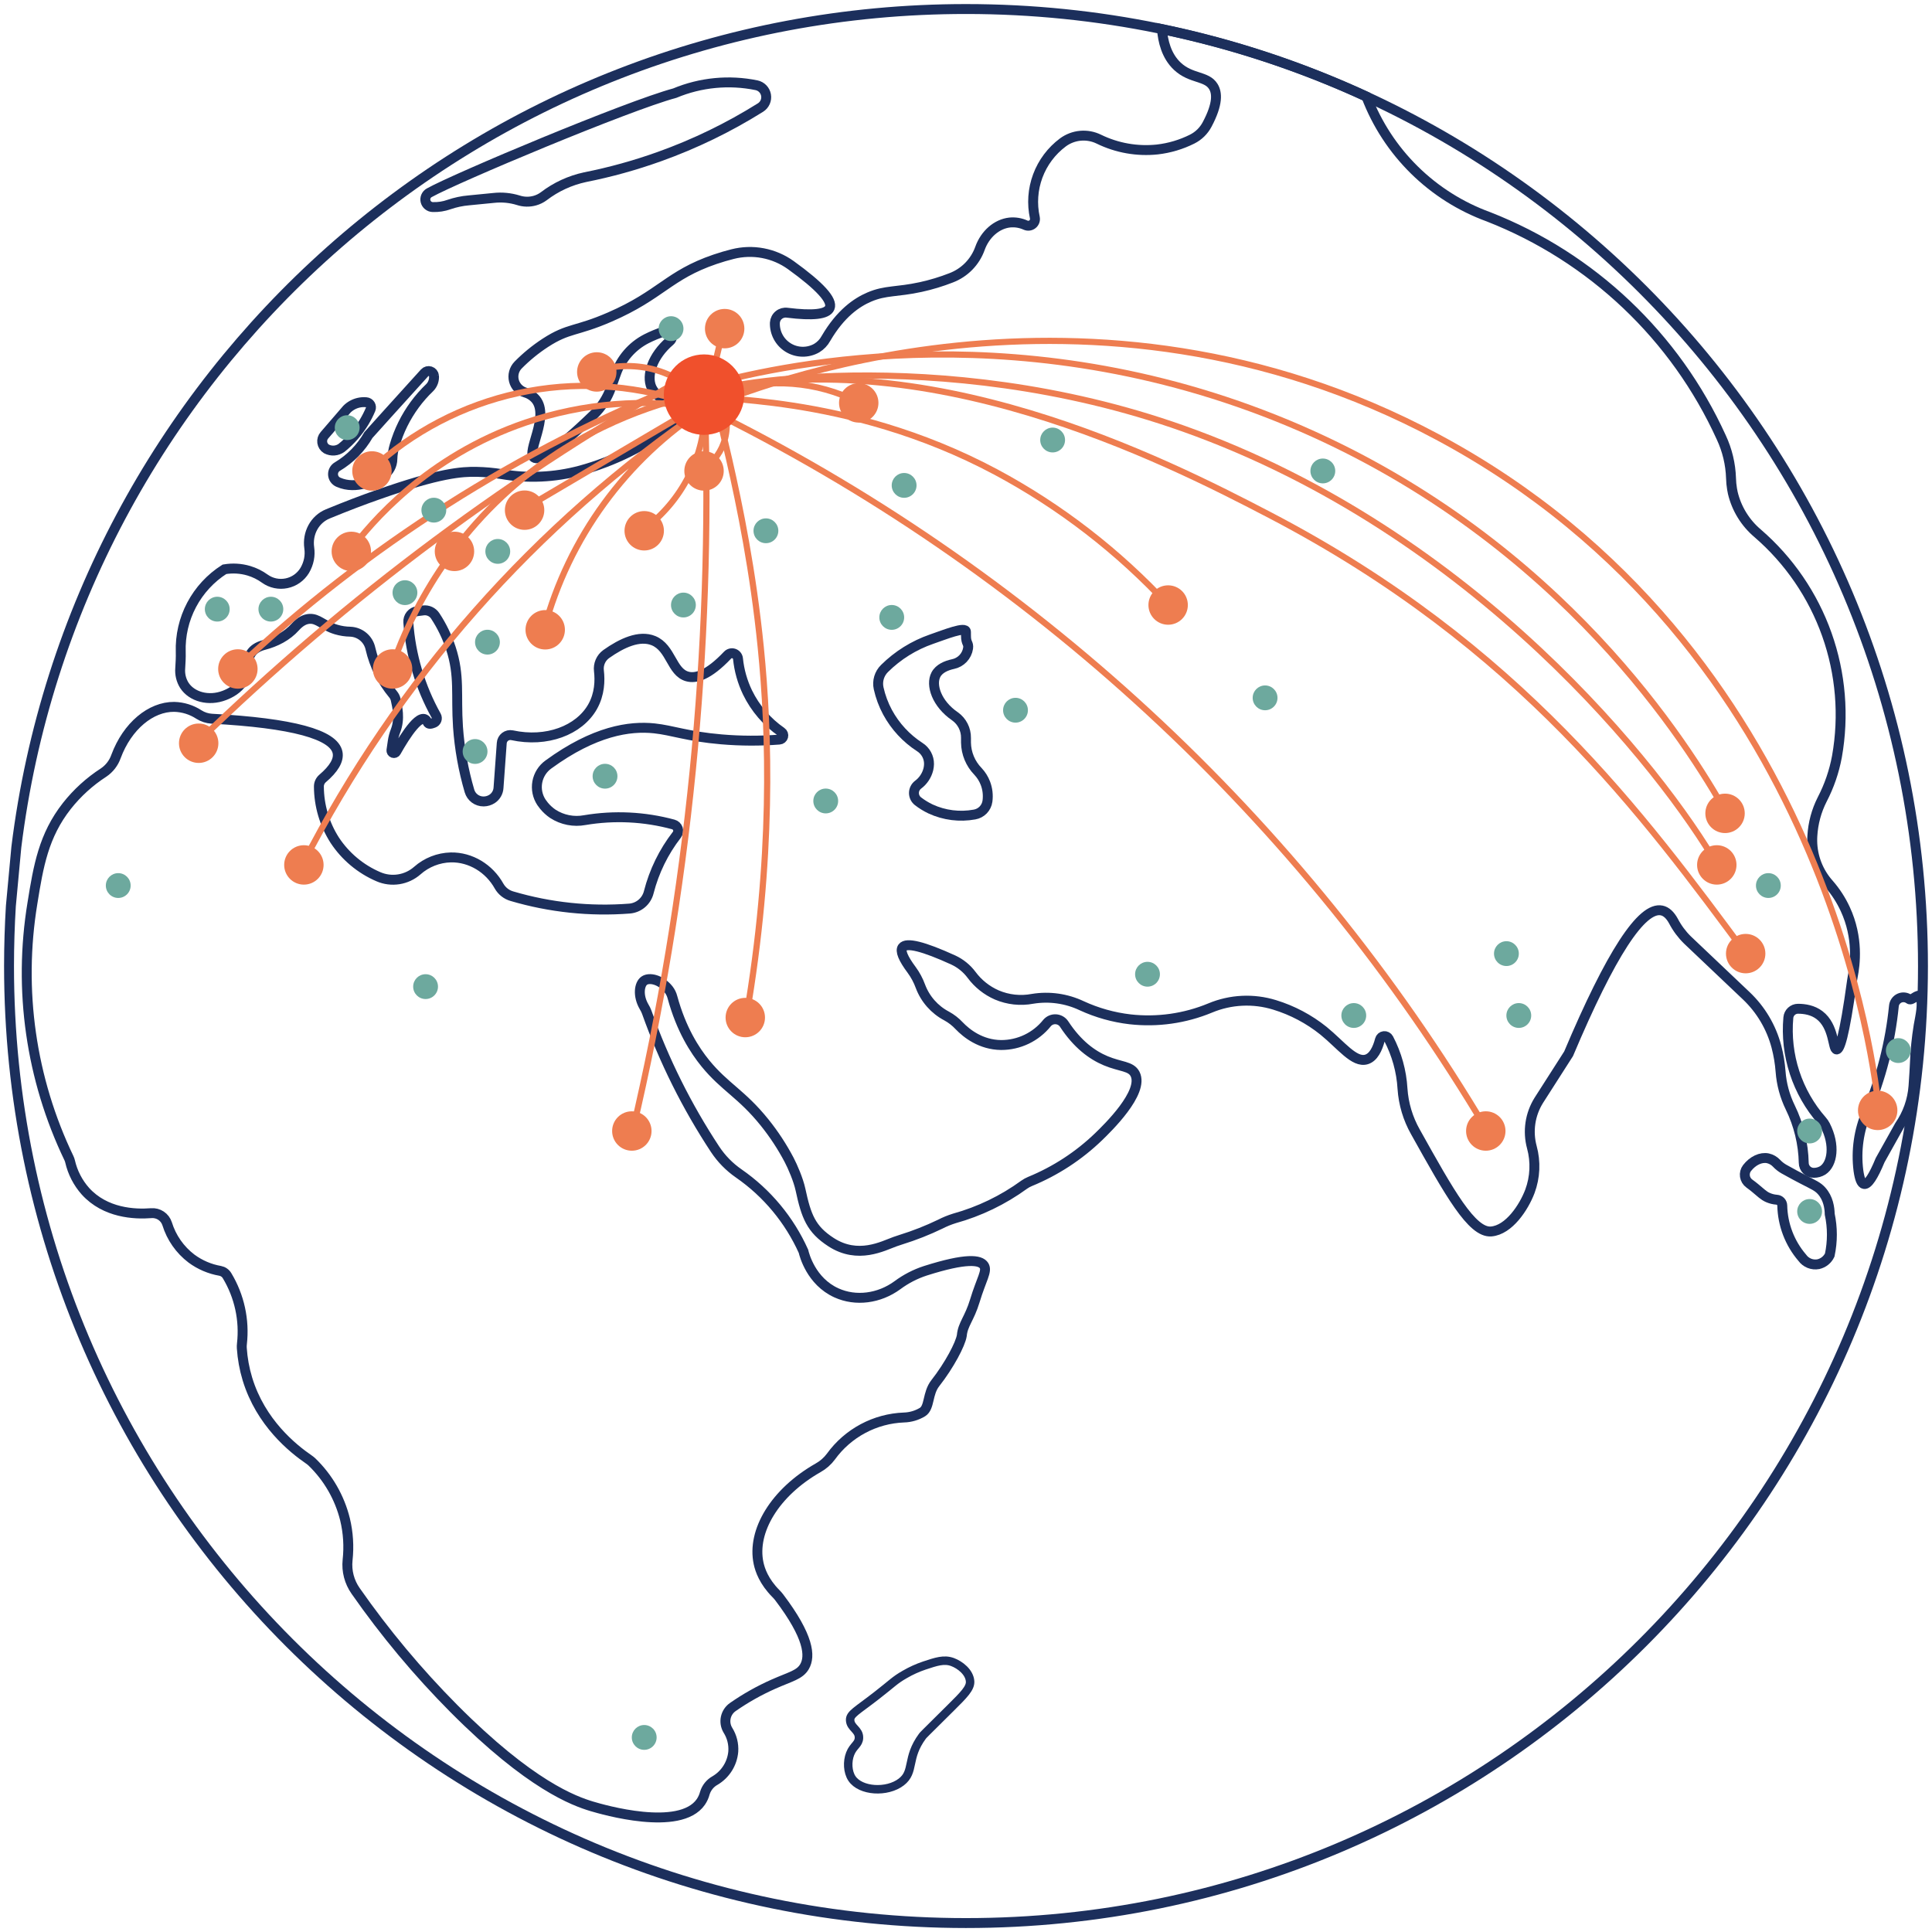 <svg width="428" height="428" viewBox="0 0 428 428" fill="none" xmlns="http://www.w3.org/2000/svg">
<path d="M2.409 200.697C2.141 205.082 2.005 209.502 2 213.959C1.982 331.035 96.872 425.975 213.955 426.018C331.039 426.061 425.975 331.128 426 214.045C426.025 96.961 331.128 2.025 214.045 2C105.865 1.978 16.595 82.983 3.62 187.665L2.409 200.697Z" stroke="#1C2F5C" stroke-width="2.197" stroke-miterlimit="10"/>
<path d="M46.886 159.216C45.884 159.15 44.916 158.833 44.068 158.295C42.44 157.232 40.547 156.642 38.602 156.593C33.43 156.539 28.208 160.829 25.699 167.586C25.187 169.039 24.221 170.288 22.943 171.148C19.846 173.151 17.099 175.649 14.814 178.543C9.667 185.098 8.513 191.804 7.183 200.088C4.018 219.303 6.844 239.026 15.276 256.579C15.382 256.801 15.464 257.035 15.52 257.275C16.08 259.734 17.253 262.013 18.928 263.898C23.305 268.73 29.789 269.052 33.509 268.755C34.273 268.693 35.035 268.89 35.672 269.314C36.31 269.739 36.785 270.367 37.022 271.095C37.969 274.172 39.859 276.874 42.423 278.82C44.301 280.206 46.475 281.136 48.775 281.536C49.092 281.596 49.393 281.722 49.657 281.908C49.921 282.093 50.142 282.333 50.305 282.612C53.033 287.142 54.19 292.446 53.595 297.701C53.557 298.014 53.548 298.33 53.567 298.644C53.718 300.961 54.134 303.253 54.807 305.476C57.757 315.189 64.871 320.888 68.427 323.329C68.669 323.491 68.897 323.674 69.108 323.874C72.695 327.338 75.232 331.743 76.431 336.583C77.144 339.537 77.336 342.592 77.001 345.612C76.749 348.035 77.386 350.466 78.793 352.455C85.278 361.744 92.554 370.457 100.538 378.494C117.492 395.541 127.216 398.985 131.116 400.165C133.532 400.881 150.603 405.867 155.245 399.2C155.659 398.598 155.964 397.929 156.148 397.222C156.511 396.038 157.319 395.04 158.403 394.441C159.539 393.77 160.499 392.837 161.202 391.721C161.906 390.604 162.332 389.336 162.446 388.021C162.56 386.357 162.142 384.7 161.252 383.29C160.745 382.452 160.578 381.452 160.785 380.495C160.992 379.537 161.558 378.696 162.367 378.143C165.187 376.181 168.187 374.492 171.328 373.1C175.152 371.405 177.17 371.043 178.234 369.2C179.553 366.917 179.263 362.62 172.582 353.813C172.377 353.548 172.156 353.297 171.919 353.06C169.227 350.361 168.371 347.813 168.048 346.304C166.528 339.193 171.665 330.616 181.256 325.157C182.365 324.536 183.329 323.687 184.084 322.666C185.948 320.092 188.373 317.977 191.175 316.479C193.978 314.981 197.084 314.14 200.26 314.021C201.711 313.981 203.127 313.564 204.367 312.809C205.995 311.791 205.421 308.669 207.202 306.411C210.299 302.468 212.78 297.759 213.073 295.855C213.303 293.347 214.751 292.16 215.962 288.164C217.421 283.343 218.754 281.594 217.995 280.379C217.174 279.063 214.073 278.633 204.987 281.522C202.768 282.245 200.681 283.324 198.808 284.716C194.765 287.673 189.586 288.357 185.295 286.411C179.675 283.863 178.173 277.97 177.994 277.203C174.873 270.257 169.916 264.294 163.657 259.956C161.582 258.521 159.801 256.702 158.41 254.597C152.161 245.118 147.077 234.92 143.27 224.224C143.115 223.809 142.919 223.411 142.686 223.034C141.252 220.575 141.61 218.016 142.732 217.242C143.854 216.468 146.345 216.984 148.109 219.174C148.517 219.698 148.811 220.301 148.973 220.944C150.908 228.038 153.897 232.665 156.274 235.583C160.575 240.844 164.274 242.317 169.385 248.672C171.459 251.252 173.278 254.026 174.819 256.956C175.596 258.436 176.851 261.325 177.328 263.511C178.604 269.45 179.672 272.307 184.113 275.181C190.084 279.045 195.611 276.017 198.281 275.06C198.701 274.909 199.152 274.762 199.611 274.615C202.587 273.691 205.49 272.547 208.296 271.192C209.295 270.681 210.336 270.255 211.407 269.92C216.973 268.377 222.217 265.846 226.887 262.447C227.292 262.159 227.729 261.919 228.188 261.73C233.829 259.415 238.98 256.053 243.371 251.823C245.317 249.938 253.525 241.991 251.454 237.923C250.533 236.131 248.253 236.378 244.959 234.998C241.891 233.715 238.661 231.314 235.747 226.873C235.546 226.563 235.274 226.304 234.954 226.118C234.635 225.931 234.276 225.823 233.906 225.8C233.537 225.777 233.168 225.841 232.828 225.987C232.487 226.133 232.186 226.357 231.948 226.64C230.727 228.161 229.179 229.388 227.42 230.231C225.66 231.073 223.734 231.509 221.783 231.507C217.271 231.454 214.106 228.927 212.489 227.238C211.688 226.379 210.755 225.653 209.726 225.088C207.039 223.679 204.966 221.33 203.901 218.489C203.431 217.2 202.781 215.983 201.969 214.876C200.058 212.317 199.379 210.654 199.934 209.887C200.787 208.711 204.536 209.64 211.181 212.672C212.79 213.42 214.187 214.557 215.245 215.98C216.686 217.918 218.607 219.446 220.819 220.414C223.315 221.479 226.071 221.777 228.737 221.271C232.439 220.663 236.238 221.197 239.629 222.801C243.02 224.364 246.637 225.38 250.346 225.812C256.38 226.491 262.487 225.628 268.095 223.303C272.625 221.407 277.677 221.164 282.368 222.615C286.311 223.821 289.988 225.768 293.203 228.35C297.085 231.511 300.013 235.518 302.726 234.697C304.268 234.228 305.167 232.368 305.709 230.299C305.761 230.099 305.872 229.919 306.028 229.783C306.184 229.647 306.377 229.561 306.583 229.536C306.789 229.512 306.997 229.55 307.18 229.646C307.364 229.742 307.514 229.891 307.612 230.074C309.421 233.515 310.473 237.303 310.698 241.185C310.923 244.55 311.903 247.82 313.565 250.755C321.092 264.239 326.074 273.167 330.35 272.809C334.293 272.479 337.587 267.454 338.924 263.92C340.085 260.789 340.237 257.374 339.358 254.153C338.883 252.408 338.775 250.583 339.039 248.795C339.304 247.006 339.936 245.291 340.895 243.758C343.096 240.322 345.296 236.885 347.494 233.446C356.827 211.339 363.707 200.757 368.132 201.701C369.121 201.908 369.989 202.701 370.734 204.066C371.538 205.607 372.58 207.011 373.82 208.228L386.856 220.597C390.084 223.658 392.395 227.557 393.53 231.859V231.859C394.004 233.672 394.314 235.524 394.455 237.393C394.66 240.155 395.39 242.853 396.605 245.343C398.476 249.171 399.493 253.359 399.588 257.619C399.59 257.911 399.65 258.199 399.764 258.468C399.878 258.737 400.044 258.98 400.253 259.185C400.461 259.389 400.708 259.551 400.979 259.659C401.25 259.768 401.539 259.823 401.831 259.819C402.522 259.82 403.2 259.632 403.792 259.275C405.942 257.884 406.598 253.708 404.362 249.325C404.158 248.931 403.906 248.564 403.613 248.231C400.895 245.135 398.834 241.519 397.556 237.602C396.277 233.685 395.808 229.55 396.175 225.446C396.219 224.912 396.461 224.413 396.854 224.048C397.246 223.682 397.761 223.477 398.297 223.471C399.842 223.471 401.602 223.769 403.064 224.876C406.39 227.385 405.993 232.45 406.874 232.493C407.512 232.525 408.552 229.912 410.283 217.281C410.326 216.955 410.38 216.625 410.444 216.303C410.953 213.794 411.753 207.787 408.778 201.382C407.851 199.378 406.644 197.516 405.193 195.851C402.834 193.225 401.51 189.832 401.466 186.303C401.466 185.944 401.466 185.586 401.494 185.191C401.652 182.372 402.396 179.615 403.677 177.098C405.228 174.114 406.329 170.917 406.942 167.611C408.554 158.551 407.783 149.228 404.704 140.556C401.625 131.885 396.344 124.163 389.38 118.148C386.637 115.831 384.708 112.697 383.874 109.205C383.813 108.926 383.759 108.639 383.709 108.349C383.573 107.544 383.495 106.731 383.476 105.915C383.375 102.802 382.643 99.741 381.326 96.918C371.152 74.528 352.647 56.989 329.745 48.029C323.591 45.788 317.991 42.25 313.325 37.654C308.659 33.059 305.036 27.514 302.701 21.394C288.221 14.71 273.026 9.697 257.411 6.452C257.615 9.047 258.35 12.369 260.841 14.695C263.87 17.513 267.293 16.764 268.776 19.143C269.647 20.52 269.877 22.95 267.418 27.57C266.679 28.972 265.519 30.107 264.103 30.817C261.687 32.026 259.079 32.802 256.396 33.111C251.948 33.583 247.456 32.793 243.436 30.832C242.17 30.209 240.757 29.947 239.351 30.073C237.946 30.2 236.603 30.71 235.468 31.549C232.937 33.438 231.005 36.017 229.903 38.977C228.801 41.938 228.577 45.153 229.256 48.237C229.308 48.502 229.286 48.776 229.193 49.029C229.1 49.282 228.94 49.505 228.73 49.675C228.52 49.844 228.268 49.953 228.001 49.989C227.733 50.026 227.461 49.989 227.213 49.882C226.111 49.377 224.893 49.174 223.686 49.294C220.819 49.61 218.213 51.861 217.081 55.061C216.549 56.535 215.706 57.876 214.61 58.995C213.513 60.113 212.188 60.982 210.726 61.542C208.542 62.396 206.295 63.078 204.005 63.581C198.629 64.76 196.213 64.248 192.575 65.803C189.783 66.997 186.209 69.438 182.976 74.968C182.495 75.856 181.785 76.599 180.919 77.119C179.958 77.662 178.869 77.939 177.765 77.921C176.661 77.904 175.582 77.592 174.639 77.018C173.696 76.445 172.922 75.63 172.399 74.658C171.875 73.686 171.621 72.591 171.661 71.488C171.682 71.159 171.771 70.838 171.922 70.545C172.073 70.252 172.283 69.994 172.539 69.786C172.795 69.578 173.091 69.426 173.409 69.338C173.726 69.25 174.059 69.229 174.385 69.277C180.082 69.993 183.223 69.635 183.808 68.201C184.503 66.529 181.636 63.376 175.206 58.742C173.364 57.417 171.255 56.51 169.026 56.087C166.797 55.663 164.502 55.733 162.302 56.291C161.069 56.599 159.758 56.979 158.388 57.445C148.091 60.958 146.456 65.302 135.091 70.237C127.532 73.524 125.99 72.581 120.804 75.95C118.623 77.372 116.602 79.024 114.775 80.879C114.338 81.329 114.023 81.885 113.861 82.491C113.699 83.098 113.695 83.736 113.85 84.345C114.005 84.954 114.313 85.512 114.746 85.968C115.178 86.424 115.72 86.76 116.32 86.947C117.257 87.213 118.093 87.755 118.718 88.502C121.775 92.327 116.567 100.055 118.284 101.352C119.324 102.141 122.696 100.388 131.492 91.9C133.234 90.218 134.56 88.153 135.363 85.868L136.438 82.847C137.602 79.48 140.018 76.691 143.184 75.058C144.47 74.404 145.806 73.855 147.18 73.416L147.266 73.388C148.575 72.975 149.453 74.671 148.41 75.56C144.524 78.868 143.152 83.144 144.324 85.796C144.965 87.252 146.428 88.345 148.317 89.044C148.803 89.213 149.235 89.511 149.567 89.905C149.899 90.299 150.118 90.776 150.202 91.284C150.286 91.792 150.231 92.314 150.044 92.794C149.857 93.274 149.544 93.695 149.137 94.011L149.087 94.051C142.969 98.74 135.999 102.198 128.564 104.234C122.885 105.759 116.942 106.032 111.148 105.033C109.31 104.734 107.454 104.565 105.592 104.528C102.366 104.46 97.409 104.754 83.685 109.607C80.603 110.682 76.875 112.094 72.631 113.84C69.664 115.062 68.054 118.184 68.51 121.367C68.631 122.208 68.611 123.063 68.449 123.897C68.276 124.77 67.956 125.608 67.502 126.374C67.065 127.098 66.482 127.724 65.792 128.212C65.101 128.701 64.317 129.041 63.488 129.212C62.66 129.384 61.805 129.382 60.977 129.207C60.15 129.033 59.367 128.689 58.678 128.198C57.599 127.414 56.394 126.819 55.115 126.438C53.364 125.921 51.517 125.812 49.717 126.119C46.651 128.069 44.146 130.784 42.449 133.997C40.752 137.21 39.922 140.81 40.04 144.442C40.076 145.654 39.997 146.858 39.925 148.066C39.817 149.386 40.137 150.706 40.839 151.829C42.488 154.363 46.215 155.413 49.721 154.055C50.932 153.593 52.721 152.689 53.846 150.883C55.391 148.413 54.413 146.317 55.753 144.532C56.215 143.915 57.008 143.266 58.459 142.89C61.104 142.205 63.592 140.929 65.413 138.894C66.588 137.582 67.649 137.159 68.517 137.101C70.474 136.944 71.51 138.578 74.484 139.464C75.5 139.763 76.551 139.924 77.61 139.94C78.665 139.983 79.675 140.375 80.482 141.055C81.29 141.735 81.848 142.664 82.069 143.697C82.928 147.419 84.646 150.89 87.087 153.829C87.367 154.163 87.563 154.561 87.657 154.987C87.99 156.525 88.678 159.155 87.624 161.897C87.335 162.64 87.129 163.413 87.011 164.202L86.721 166.191C86.701 166.32 86.727 166.451 86.794 166.562C86.862 166.673 86.965 166.758 87.088 166.8C87.211 166.843 87.344 166.841 87.466 166.795C87.588 166.75 87.689 166.663 87.753 166.55C89.818 162.872 93.438 157.188 94.71 160.012C94.929 160.5 95.474 160.371 96.051 160.148C96.201 160.095 96.338 160.01 96.451 159.899C96.565 159.788 96.653 159.653 96.71 159.505C96.767 159.356 96.79 159.197 96.779 159.038C96.768 158.879 96.723 158.725 96.646 158.586C93.082 152.211 90.969 145.129 90.456 137.843C90.411 137.256 90.593 136.674 90.966 136.218C91.338 135.761 91.872 135.466 92.456 135.392L93.793 135.223C94.3 135.16 94.816 135.241 95.279 135.457C95.743 135.672 96.137 136.014 96.417 136.442C97.878 138.659 99.041 141.058 99.875 143.578C101.9 149.75 100.979 153.883 101.46 161.037C101.795 165.849 102.65 170.61 104.008 175.238C104.207 175.909 104.619 176.497 105.181 176.913C105.744 177.33 106.427 177.552 107.126 177.546H107.177C107.826 177.534 108.458 177.342 109.004 176.991C109.422 176.717 109.769 176.35 110.018 175.918C110.267 175.486 110.411 175.001 110.438 174.503C110.677 171.211 110.916 167.915 111.155 164.618C111.172 164.347 111.247 164.084 111.375 163.845C111.502 163.606 111.679 163.397 111.894 163.232C112.109 163.067 112.357 162.95 112.62 162.888C112.884 162.827 113.158 162.823 113.424 162.876C121.105 164.546 128.302 161.801 131.27 156.571C132.868 153.75 132.933 150.747 132.682 148.621C132.591 147.913 132.693 147.193 132.977 146.538C133.261 145.882 133.716 145.316 134.295 144.897C137.747 142.449 141.636 140.643 144.768 141.926C148.689 143.535 148.75 148.89 152.263 149.861C154.094 150.367 156.865 149.682 161.181 145.134C161.356 144.947 161.582 144.815 161.831 144.753C162.08 144.691 162.341 144.701 162.584 144.783C162.827 144.865 163.041 145.015 163.202 145.215C163.362 145.415 163.462 145.657 163.489 145.912C163.752 148.518 164.469 151.058 165.607 153.417C167.323 156.933 169.915 159.947 173.134 162.17C173.291 162.278 173.41 162.432 173.475 162.611C173.54 162.79 173.548 162.984 173.497 163.168C173.447 163.351 173.341 163.514 173.193 163.635C173.046 163.755 172.865 163.827 172.675 163.84C168.4 164.172 164.105 164.157 159.833 163.793C152.306 163.155 148.922 161.772 144.958 161.356C139.492 160.779 131.696 161.905 121.481 169.363C120.192 170.295 119.313 171.689 119.029 173.254C118.745 174.819 119.078 176.433 119.958 177.758C120.13 178.015 120.315 178.262 120.514 178.5C121.08 179.188 121.741 179.791 122.478 180.292C124.567 181.643 127.096 182.141 129.542 181.683C136.074 180.581 142.766 180.908 149.159 182.643C149.392 182.705 149.605 182.824 149.781 182.989C149.957 183.154 150.088 183.359 150.165 183.588C150.241 183.816 150.26 184.06 150.219 184.298C150.178 184.535 150.078 184.758 149.93 184.948C147.016 188.71 144.905 193.03 143.725 197.64C143.487 198.614 142.949 199.489 142.187 200.142C141.425 200.794 140.477 201.192 139.478 201.278C130.697 201.959 121.865 201.031 113.417 198.539C112.214 198.199 111.193 197.401 110.571 196.317C108.381 192.374 104.266 189.865 99.879 189.944C97.13 190.01 94.494 191.048 92.438 192.873C91.279 193.888 89.855 194.554 88.332 194.793C86.81 195.032 85.251 194.835 83.836 194.224C79.887 192.533 76.522 189.72 74.158 186.134C71.884 182.589 70.666 178.471 70.646 174.26C70.641 173.92 70.712 173.584 70.851 173.274C70.99 172.965 71.195 172.689 71.452 172.467C73.975 170.317 75.089 168.415 74.793 166.761C74.061 162.697 64.759 160.182 46.886 159.216Z" stroke="#1C2F5C" stroke-width="2.197" stroke-miterlimit="10"/>
<path d="M168.474 23.825C168.931 23.538 169.291 23.122 169.51 22.629C169.728 22.136 169.794 21.59 169.7 21.059C169.605 20.529 169.355 20.038 168.98 19.651C168.605 19.264 168.124 18.997 167.596 18.886C161.518 17.638 155.205 18.247 149.478 20.635C138.99 23.452 100.972 39.427 95.094 42.707C94.771 42.885 94.515 43.164 94.366 43.502C94.217 43.839 94.182 44.216 94.267 44.575C94.353 44.934 94.553 45.255 94.839 45.489C95.124 45.723 95.478 45.858 95.847 45.871H95.89C97.109 45.913 98.325 45.723 99.474 45.312C100.889 44.826 102.359 44.515 103.85 44.388L109.377 43.846C111.201 43.644 113.047 43.819 114.8 44.359C115.996 44.756 117.283 44.785 118.496 44.441C119.205 44.241 119.872 43.913 120.463 43.474C123.164 41.407 126.289 39.965 129.614 39.251C135.215 38.137 140.726 36.609 146.101 34.681C153.928 31.879 161.43 28.239 168.474 23.825V23.825Z" stroke="#1C2F5C" stroke-width="2.197" stroke-miterlimit="10"/>
<path d="M82.105 90.668C82.171 90.502 82.197 90.323 82.182 90.145C82.166 89.967 82.109 89.795 82.015 89.643C81.921 89.492 81.792 89.364 81.639 89.271C81.487 89.178 81.315 89.123 81.137 89.108C80.582 89.054 80.022 89.088 79.477 89.209C78.486 89.43 77.578 89.927 76.857 90.642C75.185 92.568 73.523 94.496 71.872 96.424C71.679 96.64 71.537 96.896 71.453 97.173C71.37 97.45 71.348 97.742 71.389 98.029C71.43 98.315 71.533 98.59 71.69 98.832C71.848 99.075 72.057 99.281 72.302 99.435L72.334 99.453C72.856 99.728 73.446 99.852 74.035 99.809C74.624 99.767 75.19 99.56 75.667 99.212C77.654 97.614 79.346 95.68 80.667 93.499C81.213 92.591 81.694 91.644 82.105 90.668V90.668Z" stroke="#1C2F5C" stroke-width="2.197" stroke-miterlimit="10"/>
<path d="M96.144 83.255C96.116 83.027 96.023 82.812 95.877 82.635C95.73 82.458 95.536 82.327 95.317 82.257C95.098 82.187 94.864 82.182 94.642 82.241C94.42 82.3 94.22 82.422 94.065 82.592L85.904 91.606L81.621 96.366C79.965 99.249 77.597 101.658 74.743 103.363C74.433 103.542 74.18 103.802 74.01 104.116C73.839 104.43 73.759 104.785 73.778 105.142C73.796 105.498 73.913 105.843 74.115 106.137C74.317 106.432 74.596 106.665 74.922 106.811L74.965 106.829C79.037 108.621 83.141 106.191 83.653 105.875C84.228 105.714 84.766 105.441 85.236 105.072C85.706 104.703 86.099 104.245 86.391 103.725C86.736 103.097 86.919 102.394 86.925 101.678C86.954 100.668 87.116 99.666 87.409 98.7C87.881 97.07 88.496 95.485 89.248 93.965C90.743 90.942 92.754 88.203 95.191 85.871C95.53 85.53 95.791 85.119 95.956 84.666C96.12 84.214 96.184 83.731 96.144 83.251V83.255Z" stroke="#1C2F5C" stroke-width="2.197" stroke-miterlimit="10"/>
<path d="M395.154 258.963C394.571 258.625 394.039 258.205 393.577 257.715C393.056 257.154 392.377 256.764 391.63 256.597C390.1 256.292 388.311 257.109 387.018 258.773C386.824 259.029 386.684 259.321 386.605 259.633C386.526 259.944 386.51 260.268 386.557 260.585C386.604 260.903 386.714 261.208 386.881 261.483C387.047 261.757 387.267 261.996 387.527 262.185C388.025 262.543 388.441 262.873 388.774 263.145C390.161 264.267 390.63 264.844 391.663 265.296C392.278 265.565 392.935 265.728 393.605 265.776C393.932 265.799 394.239 265.944 394.465 266.181C394.691 266.418 394.82 266.732 394.828 267.059C394.92 271.309 396.483 275.396 399.251 278.622C399.649 279.178 400.198 279.609 400.833 279.863C401.468 280.117 402.163 280.184 402.835 280.056C403.378 279.929 403.885 279.681 404.32 279.331C404.754 278.981 405.104 278.538 405.344 278.034C405.98 275.051 405.98 271.967 405.344 268.984C405.312 267.55 405.021 265.461 403.552 263.819C402.695 262.859 401.86 262.529 399.38 261.246C398.319 260.697 396.878 259.934 395.154 258.963Z" stroke="#1C2F5C" stroke-width="2.197" stroke-miterlimit="10"/>
<path d="M213.998 140.879C213.998 142.585 214.629 142.456 214.464 143.603C214.334 144.46 213.943 145.256 213.346 145.885C212.749 146.513 211.973 146.942 211.124 147.116C209.668 147.431 208.059 148.087 207.339 149.449C206.131 151.736 207.486 155.901 211.575 158.7C212.336 159.242 212.954 159.961 213.376 160.794C213.798 161.628 214.012 162.551 213.998 163.485V164.5C214.034 166.886 214.98 169.168 216.643 170.88C217.358 171.637 217.918 172.527 218.292 173.5C218.777 174.767 218.936 176.137 218.755 177.482C218.655 178.216 218.323 178.9 217.807 179.433C217.291 179.965 216.618 180.319 215.887 180.442C212.593 181.045 209.193 180.615 206.152 179.213C205.17 178.747 204.24 178.177 203.378 177.514C203.095 177.299 202.866 177.021 202.708 176.703C202.55 176.385 202.468 176.034 202.468 175.679C202.468 175.323 202.55 174.973 202.708 174.655C202.866 174.336 203.095 174.059 203.378 173.844C204.518 172.998 205.327 171.781 205.665 170.403C205.751 170.03 205.799 169.649 205.808 169.267C205.817 168.517 205.634 167.777 205.275 167.118C204.917 166.459 204.396 165.903 203.762 165.503C200.771 163.569 198.314 160.914 196.618 157.783C195.72 156.113 195.057 154.328 194.647 152.478C194.474 151.696 194.503 150.884 194.73 150.116C194.958 149.349 195.377 148.652 195.948 148.091C198.895 145.172 202.459 142.952 206.378 141.593C209.281 140.6 213.991 138.675 213.991 139.965L213.998 140.879Z" stroke="#1C2F5C" stroke-width="2.197" stroke-miterlimit="10"/>
<path d="M422.939 221.357C422.636 221.13 422.277 220.989 421.901 220.948C421.524 220.906 421.144 220.967 420.799 221.123C420.453 221.279 420.156 221.524 419.938 221.834C419.72 222.144 419.589 222.506 419.559 222.884C418.744 230.949 416.721 238.846 413.559 246.31C411.78 250.399 411.138 254.891 411.699 259.314C411.957 261.204 412.374 262.203 412.95 262.311C413.793 262.473 414.98 260.707 416.509 257.013L420.789 249.357C422.584 246.771 423.653 243.751 423.885 240.611C423.957 239.644 424.022 238.664 424.079 237.672C424.122 236.934 424.161 236.202 424.197 235.475C424.299 232.703 424.574 229.94 425.022 227.203C425.401 225.052 426.118 222.113 425.344 220.751C424.925 219.998 423.491 221.78 422.939 221.357Z" stroke="#1C2F5C" stroke-width="2.161" stroke-miterlimit="10"/>
<path d="M204.751 368.978C203.255 369.484 201.814 370.138 200.449 370.931C198.159 372.233 197.697 372.903 194.195 375.62C189.718 379.1 188.267 379.702 188.335 381.093C188.417 382.803 190.349 383.175 190.288 385C190.241 386.433 189.037 386.713 188.335 388.516C187.661 390.247 187.772 392.545 188.725 393.985C190.636 396.853 196.514 397.193 199.665 394.767C202.686 392.444 200.74 389.502 204.356 384.609C204.539 384.362 204.553 384.355 210.607 378.354C213.532 375.458 214.994 373.978 214.908 372.494C214.787 370.451 212.7 368.82 211.002 368.193C209.12 367.505 207.396 368.107 204.751 368.978Z" stroke="#1C2F5C" stroke-width="1.878" stroke-miterlimit="10"/>
<path d="M158.023 82.169L160.31 72.574" stroke="#EE7D50" stroke-width="1.369" stroke-miterlimit="10"/>
<path d="M160.765 86.743C170.437 83.656 180.933 84.476 190.009 89.026" stroke="#EE7D50" stroke-width="1.369" stroke-miterlimit="10"/>
<path d="M115.983 112.786L151.625 91.768" stroke="#EE7D50" stroke-width="1.369" stroke-miterlimit="10"/>
<path d="M82.173 104.105C91.341 95.606 102.622 89.724 114.838 87.071C127.054 84.419 139.759 85.094 151.625 89.026" stroke="#EE7D50" stroke-width="1.369" stroke-miterlimit="10"/>
<path d="M77.61 121.926C82.13 115.908 94.531 101.087 116.449 93.61C129.232 89.272 142.891 88.174 156.202 90.413C156.182 95.664 154.931 100.837 152.549 105.516C150.167 110.196 146.72 114.251 142.485 117.356" stroke="#EE7D50" stroke-width="1.369" stroke-miterlimit="10"/>
<path d="M52.47 147.973C81.293 120.944 114.925 99.556 151.625 84.915C149.395 83.428 146.922 82.345 144.317 81.714C140.238 80.755 135.976 80.913 131.98 82.173" stroke="#EE7D50" stroke-width="1.369" stroke-miterlimit="10"/>
<path d="M43.789 164.421C76.854 132.242 114.037 104.585 154.367 82.173" stroke="#EE7D50" stroke-width="1.369" stroke-miterlimit="10"/>
<path d="M67.094 191.382C87.884 150.8 118.518 116.08 156.195 90.399C138.677 101.721 125.978 119.136 120.553 139.277" stroke="#EE7D50" stroke-width="1.369" stroke-miterlimit="10"/>
<path d="M165.335 225.196C171.317 190.324 170.442 162.428 168.532 143.403C165.166 109.865 156.704 85.255 158.023 84.915C158.74 84.725 162.539 91.922 160.31 98.177C159.349 100.861 157.489 102.779 155.74 104.116" stroke="#EE7D50" stroke-width="1.369" stroke-miterlimit="10"/>
<path d="M329.379 250.328C288.414 181.326 228.234 125.753 156.195 90.399C157.039 117.236 156.123 144.101 153.453 170.819C150.776 197.583 146.346 224.144 140.191 250.328" stroke="#EE7D50" stroke-width="1.369" stroke-miterlimit="10"/>
<path d="M382.383 179.959C374.039 165.166 346.182 120.202 288.253 94.965C228.038 68.746 174.116 80.707 158.023 84.929" stroke="#EE7D50" stroke-width="1.369" stroke-miterlimit="10"/>
<path d="M386.953 211.486C364.15 180.697 336.817 143.098 281.4 114.159C257.963 101.922 204.722 74.9 154.826 87.198C147.356 89.04 131.922 93.029 116.442 105.478C97.352 120.822 89.6 139.668 86.739 147.973" stroke="#EE7D50" stroke-width="1.369" stroke-miterlimit="10"/>
<path d="M416.197 245.759C415.523 238.422 405.086 143.156 318.411 96.793C241.26 55.524 165.865 86.259 156.195 90.399" stroke="#EE7D50" stroke-width="1.369" stroke-miterlimit="10"/>
<path d="M380.555 191.84C368.218 170.464 326.791 117.926 262.207 94.965C207.995 75.692 156.091 85.399 155.969 87.438C155.872 89.011 187.059 86.635 220.626 104.574C234.891 112.213 247.785 122.172 258.78 134.044" stroke="#EE7D50" stroke-width="1.369" stroke-miterlimit="10"/>
<path d="M155.965 96.334C160.887 96.334 164.876 92.345 164.876 87.424C164.876 82.502 160.887 78.513 155.965 78.513C151.044 78.513 147.055 82.502 147.055 87.424C147.055 92.345 151.044 96.334 155.965 96.334Z" fill="#F0502C"/>
<path d="M120.783 143.883C123.194 143.883 125.148 141.928 125.148 139.517C125.148 137.106 123.194 135.152 120.783 135.152C118.372 135.152 116.417 137.106 116.417 139.517C116.417 141.928 118.372 143.883 120.783 143.883Z" fill="#EE7D50"/>
<path d="M142.715 121.95C145.126 121.95 147.08 119.996 147.08 117.585C147.08 115.174 145.126 113.219 142.715 113.219C140.303 113.219 138.349 115.174 138.349 117.585C138.349 119.996 140.303 121.95 142.715 121.95Z" fill="#EE7D50"/>
<path d="M190.238 93.617C192.649 93.617 194.604 91.662 194.604 89.251C194.604 86.84 192.649 84.886 190.238 84.886C187.827 84.886 185.873 86.84 185.873 89.251C185.873 91.662 187.827 93.617 190.238 93.617Z" fill="#EE7D50"/>
<path d="M77.829 126.517C80.24 126.517 82.194 124.562 82.194 122.151C82.194 119.74 80.24 117.786 77.829 117.786C75.418 117.786 73.463 119.74 73.463 122.151C73.463 124.562 75.418 126.517 77.829 126.517Z" fill="#EE7D50"/>
<path d="M382.154 184.55C384.565 184.55 386.519 182.595 386.519 180.184C386.519 177.773 384.565 175.818 382.154 175.818C379.743 175.818 377.788 177.773 377.788 180.184C377.788 182.595 379.743 184.55 382.154 184.55Z" fill="#EE7D50"/>
<path d="M52.696 152.564C55.107 152.564 57.062 150.609 57.062 148.198C57.062 145.787 55.107 143.833 52.696 143.833C50.285 143.833 48.33 145.787 48.33 148.198C48.33 150.609 50.285 152.564 52.696 152.564Z" fill="#EE7D50"/>
<path d="M415.968 250.35C418.379 250.35 420.333 248.395 420.333 245.984C420.333 243.573 418.379 241.618 415.968 241.618C413.557 241.618 411.602 243.573 411.602 245.984C411.602 248.395 413.557 250.35 415.968 250.35Z" fill="#EE7D50"/>
<path d="M165.105 229.787C167.516 229.787 169.471 227.832 169.471 225.421C169.471 223.01 167.516 221.055 165.105 221.055C162.694 221.055 160.74 223.01 160.74 225.421C160.74 227.832 162.694 229.787 165.105 229.787Z" fill="#EE7D50"/>
<path d="M139.973 254.92C142.384 254.92 144.338 252.965 144.338 250.554C144.338 248.143 142.384 246.188 139.973 246.188C137.562 246.188 135.607 248.143 135.607 250.554C135.607 252.965 137.562 254.92 139.973 254.92Z" fill="#EE7D50"/>
<path d="M258.78 138.399C261.191 138.399 263.146 136.444 263.146 134.033C263.146 131.622 261.191 129.668 258.78 129.668C256.369 129.668 254.415 131.622 254.415 134.033C254.415 136.444 256.369 138.399 258.78 138.399Z" fill="#EE7D50"/>
<path d="M86.969 152.564C89.38 152.564 91.334 150.609 91.334 148.198C91.334 145.787 89.38 143.833 86.969 143.833C84.558 143.833 82.603 145.787 82.603 148.198C82.603 150.609 84.558 152.564 86.969 152.564Z" fill="#EE7D50"/>
<path d="M44.015 169.015C46.426 169.015 48.38 167.061 48.38 164.65C48.38 162.239 46.426 160.284 44.015 160.284C41.604 160.284 39.649 162.239 39.649 164.65C39.649 167.061 41.604 169.015 44.015 169.015Z" fill="#EE7D50"/>
<path d="M380.326 195.973C382.737 195.973 384.691 194.018 384.691 191.607C384.691 189.196 382.737 187.242 380.326 187.242C377.915 187.242 375.96 189.196 375.96 191.607C375.96 194.018 377.915 195.973 380.326 195.973Z" fill="#EE7D50"/>
<path d="M160.536 77.169C162.947 77.169 164.901 75.214 164.901 72.803C164.901 70.392 162.947 68.438 160.536 68.438C158.124 68.438 156.17 70.392 156.17 72.803C156.17 75.214 158.124 77.169 160.536 77.169Z" fill="#EE7D50"/>
<path d="M155.966 108.696C158.377 108.696 160.331 106.742 160.331 104.33C160.331 101.919 158.377 99.965 155.966 99.965C153.555 99.965 151.6 101.919 151.6 104.33C151.6 106.742 153.555 108.696 155.966 108.696Z" fill="#EE7D50"/>
<path d="M82.399 108.696C84.81 108.696 86.764 106.742 86.764 104.33C86.764 101.919 84.81 99.965 82.399 99.965C79.987 99.965 78.033 101.919 78.033 104.33C78.033 106.742 79.987 108.696 82.399 108.696Z" fill="#EE7D50"/>
<path d="M132.205 86.764C134.617 86.764 136.571 84.809 136.571 82.398C136.571 79.987 134.617 78.033 132.205 78.033C129.794 78.033 127.84 79.987 127.84 82.398C127.84 84.809 129.794 86.764 132.205 86.764Z" fill="#EE7D50"/>
<path d="M67.32 195.973C69.731 195.973 71.685 194.018 71.685 191.607C71.685 189.196 69.731 187.242 67.32 187.242C64.909 187.242 62.954 189.196 62.954 191.607C62.954 194.018 64.909 195.973 67.32 195.973Z" fill="#EE7D50"/>
<path d="M329.15 254.92C331.561 254.92 333.515 252.965 333.515 250.554C333.515 248.143 331.561 246.188 329.15 246.188C326.739 246.188 324.784 248.143 324.784 250.554C324.784 252.965 326.739 254.92 329.15 254.92Z" fill="#EE7D50"/>
<path d="M386.724 215.622C389.135 215.622 391.089 213.667 391.089 211.256C391.089 208.845 389.135 206.891 386.724 206.891C384.312 206.891 382.358 208.845 382.358 211.256C382.358 213.667 384.312 215.622 386.724 215.622Z" fill="#EE7D50"/>
<path d="M100.678 126.517C103.089 126.517 105.044 124.562 105.044 122.151C105.044 119.74 103.089 117.786 100.678 117.786C98.267 117.786 96.313 119.74 96.313 122.151C96.313 124.562 98.267 126.517 100.678 126.517Z" fill="#EE7D50"/>
<path d="M116.213 117.381C118.624 117.381 120.578 115.426 120.578 113.015C120.578 110.604 118.624 108.649 116.213 108.649C113.801 108.649 111.847 110.604 111.847 113.015C111.847 115.426 113.801 117.381 116.213 117.381Z" fill="#EE7D50"/>
<path d="M26.194 198.926C27.712 198.926 28.943 197.695 28.943 196.177C28.943 194.659 27.712 193.428 26.194 193.428C24.675 193.428 23.445 194.659 23.445 196.177C23.445 197.695 24.675 198.926 26.194 198.926Z" fill="#6DA99E"/>
<path d="M107.987 145.008C109.505 145.008 110.736 143.777 110.736 142.259C110.736 140.741 109.505 139.51 107.987 139.51C106.468 139.51 105.238 140.741 105.238 142.259C105.238 143.777 106.468 145.008 107.987 145.008Z" fill="#6DA99E"/>
<path d="M105.245 169.227C106.763 169.227 107.994 167.996 107.994 166.478C107.994 164.96 106.763 163.729 105.245 163.729C103.726 163.729 102.496 164.96 102.496 166.478C102.496 167.996 103.726 169.227 105.245 169.227Z" fill="#6DA99E"/>
<path d="M299.906 227.715C301.424 227.715 302.655 226.484 302.655 224.966C302.655 223.448 301.424 222.217 299.906 222.217C298.387 222.217 297.156 223.448 297.156 224.966C297.156 226.484 298.387 227.715 299.906 227.715Z" fill="#6DA99E"/>
<path d="M224.966 160.087C226.484 160.087 227.715 158.857 227.715 157.338C227.715 155.82 226.484 154.589 224.966 154.589C223.448 154.589 222.217 155.82 222.217 157.338C222.217 158.857 223.448 160.087 224.966 160.087Z" fill="#6DA99E"/>
<path d="M293.049 107.08C294.567 107.08 295.798 105.849 295.798 104.331C295.798 102.812 294.567 101.582 293.049 101.582C291.531 101.582 290.3 102.812 290.3 104.331C290.3 105.849 291.531 107.08 293.049 107.08Z" fill="#6DA99E"/>
<path d="M200.292 110.28C201.81 110.28 203.041 109.05 203.041 107.531C203.041 106.013 201.81 104.782 200.292 104.782C198.774 104.782 197.543 106.013 197.543 107.531C197.543 109.05 198.774 110.28 200.292 110.28Z" fill="#6DA99E"/>
<path d="M169.675 120.334C171.194 120.334 172.425 119.104 172.425 117.585C172.425 116.067 171.194 114.836 169.675 114.836C168.157 114.836 166.926 116.067 166.926 117.585C166.926 119.104 168.157 120.334 169.675 120.334Z" fill="#6DA99E"/>
<path d="M148.657 75.553C150.176 75.553 151.406 74.322 151.406 72.804C151.406 71.285 150.176 70.054 148.657 70.054C147.139 70.054 145.908 71.285 145.908 72.804C145.908 74.322 147.139 75.553 148.657 75.553Z" fill="#6DA99E"/>
<path d="M96.109 115.764C97.627 115.764 98.858 114.534 98.858 113.015C98.858 111.497 97.627 110.266 96.109 110.266C94.59 110.266 93.359 111.497 93.359 113.015C93.359 114.534 94.59 115.764 96.109 115.764Z" fill="#6DA99E"/>
<path d="M48.13 137.696C49.648 137.696 50.879 136.466 50.879 134.947C50.879 133.429 49.648 132.198 48.13 132.198C46.611 132.198 45.38 133.429 45.38 134.947C45.38 136.466 46.611 137.696 48.13 137.696Z" fill="#6DA99E"/>
<path d="M336.462 227.715C337.98 227.715 339.211 226.484 339.211 224.966C339.211 223.448 337.98 222.217 336.462 222.217C334.943 222.217 333.712 223.448 333.712 224.966C333.712 226.484 334.943 227.715 336.462 227.715Z" fill="#6DA99E"/>
<path d="M391.749 198.926C393.267 198.926 394.498 197.695 394.498 196.177C394.498 194.659 393.267 193.428 391.749 193.428C390.231 193.428 389 194.659 389 196.177C389 197.695 390.231 198.926 391.749 198.926Z" fill="#6DA99E"/>
<path d="M280.257 157.345C281.775 157.345 283.006 156.115 283.006 154.596C283.006 153.078 281.775 151.847 280.257 151.847C278.739 151.847 277.508 153.078 277.508 154.596C277.508 156.115 278.739 157.345 280.257 157.345Z" fill="#6DA99E"/>
<path d="M197.55 139.525C199.068 139.525 200.299 138.294 200.299 136.775C200.299 135.257 199.068 134.026 197.55 134.026C196.032 134.026 194.801 135.257 194.801 136.775C194.801 138.294 196.032 139.525 197.55 139.525Z" fill="#6DA99E"/>
<path d="M254.21 218.575C255.728 218.575 256.959 217.344 256.959 215.826C256.959 214.308 255.728 213.077 254.21 213.077C252.692 213.077 251.461 214.308 251.461 215.826C251.461 217.344 252.692 218.575 254.21 218.575Z" fill="#6DA99E"/>
<path d="M76.915 97.485C78.433 97.485 79.664 96.254 79.664 94.735C79.664 93.217 78.433 91.986 76.915 91.986C75.396 91.986 74.165 93.217 74.165 94.735C74.165 96.254 75.396 97.485 76.915 97.485Z" fill="#6DA99E"/>
<path d="M151.399 136.782C152.918 136.782 154.148 135.552 154.148 134.033C154.148 132.515 152.918 131.284 151.399 131.284C149.881 131.284 148.65 132.515 148.65 134.033C148.65 135.552 149.881 136.782 151.399 136.782Z" fill="#6DA99E"/>
<path d="M333.72 214.005C335.238 214.005 336.469 212.775 336.469 211.256C336.469 209.738 335.238 208.507 333.72 208.507C332.201 208.507 330.97 209.738 330.97 211.256C330.97 212.775 332.201 214.005 333.72 214.005Z" fill="#6DA99E"/>
<path d="M420.537 235.482C422.056 235.482 423.287 234.251 423.287 232.733C423.287 231.215 422.056 229.984 420.537 229.984C419.019 229.984 417.788 231.215 417.788 232.733C417.788 234.251 419.019 235.482 420.537 235.482Z" fill="#6DA99E"/>
<path d="M94.28 221.317C95.799 221.317 97.029 220.086 97.029 218.568C97.029 217.05 95.799 215.819 94.28 215.819C92.762 215.819 91.531 217.05 91.531 218.568C91.531 220.086 92.762 221.317 94.28 221.317Z" fill="#6DA99E"/>
<path d="M134.033 174.707C135.552 174.707 136.782 173.477 136.782 171.958C136.782 170.44 135.552 169.209 134.033 169.209C132.515 169.209 131.284 170.44 131.284 171.958C131.284 173.477 132.515 174.707 134.033 174.707Z" fill="#6DA99E"/>
<path d="M182.926 180.191C184.445 180.191 185.676 178.961 185.676 177.442C185.676 175.924 184.445 174.693 182.926 174.693C181.408 174.693 180.177 175.924 180.177 177.442C180.177 178.961 181.408 180.191 182.926 180.191Z" fill="#6DA99E"/>
<path d="M142.714 387.645C144.233 387.645 145.464 386.414 145.464 384.896C145.464 383.377 144.233 382.146 142.714 382.146C141.196 382.146 139.965 383.377 139.965 384.896C139.965 386.414 141.196 387.645 142.714 387.645Z" fill="#6DA99E"/>
<path d="M60.008 137.696C61.526 137.696 62.757 136.466 62.757 134.947C62.757 133.429 61.526 132.198 60.008 132.198C58.489 132.198 57.258 133.429 57.258 134.947C57.258 136.466 58.489 137.696 60.008 137.696Z" fill="#6DA99E"/>
<path d="M110.273 124.901C111.792 124.901 113.022 123.67 113.022 122.151C113.022 120.633 111.792 119.402 110.273 119.402C108.755 119.402 107.524 120.633 107.524 122.151C107.524 123.67 108.755 124.901 110.273 124.901Z" fill="#6DA99E"/>
<path d="M233.192 100.227C234.71 100.227 235.941 98.996 235.941 97.477C235.941 95.959 234.71 94.728 233.192 94.728C231.674 94.728 230.443 95.959 230.443 97.477C230.443 98.996 231.674 100.227 233.192 100.227Z" fill="#6DA99E"/>
<path d="M400.889 271.124C402.407 271.124 403.638 269.893 403.638 268.375C403.638 266.857 402.407 265.626 400.889 265.626C399.37 265.626 398.139 266.857 398.139 268.375C398.139 269.893 399.37 271.124 400.889 271.124Z" fill="#6DA99E"/>
<path d="M400.889 253.303C402.407 253.303 403.638 252.073 403.638 250.554C403.638 249.036 402.407 247.805 400.889 247.805C399.37 247.805 398.139 249.036 398.139 250.554C398.139 252.073 399.37 253.303 400.889 253.303Z" fill="#6DA99E"/>
<path d="M89.71 134.041C91.229 134.041 92.459 132.81 92.459 131.292C92.459 129.773 91.229 128.542 89.71 128.542C88.192 128.542 86.961 129.773 86.961 131.292C86.961 132.81 88.192 134.041 89.71 134.041Z" fill="#6DA99E"/>
</svg>
